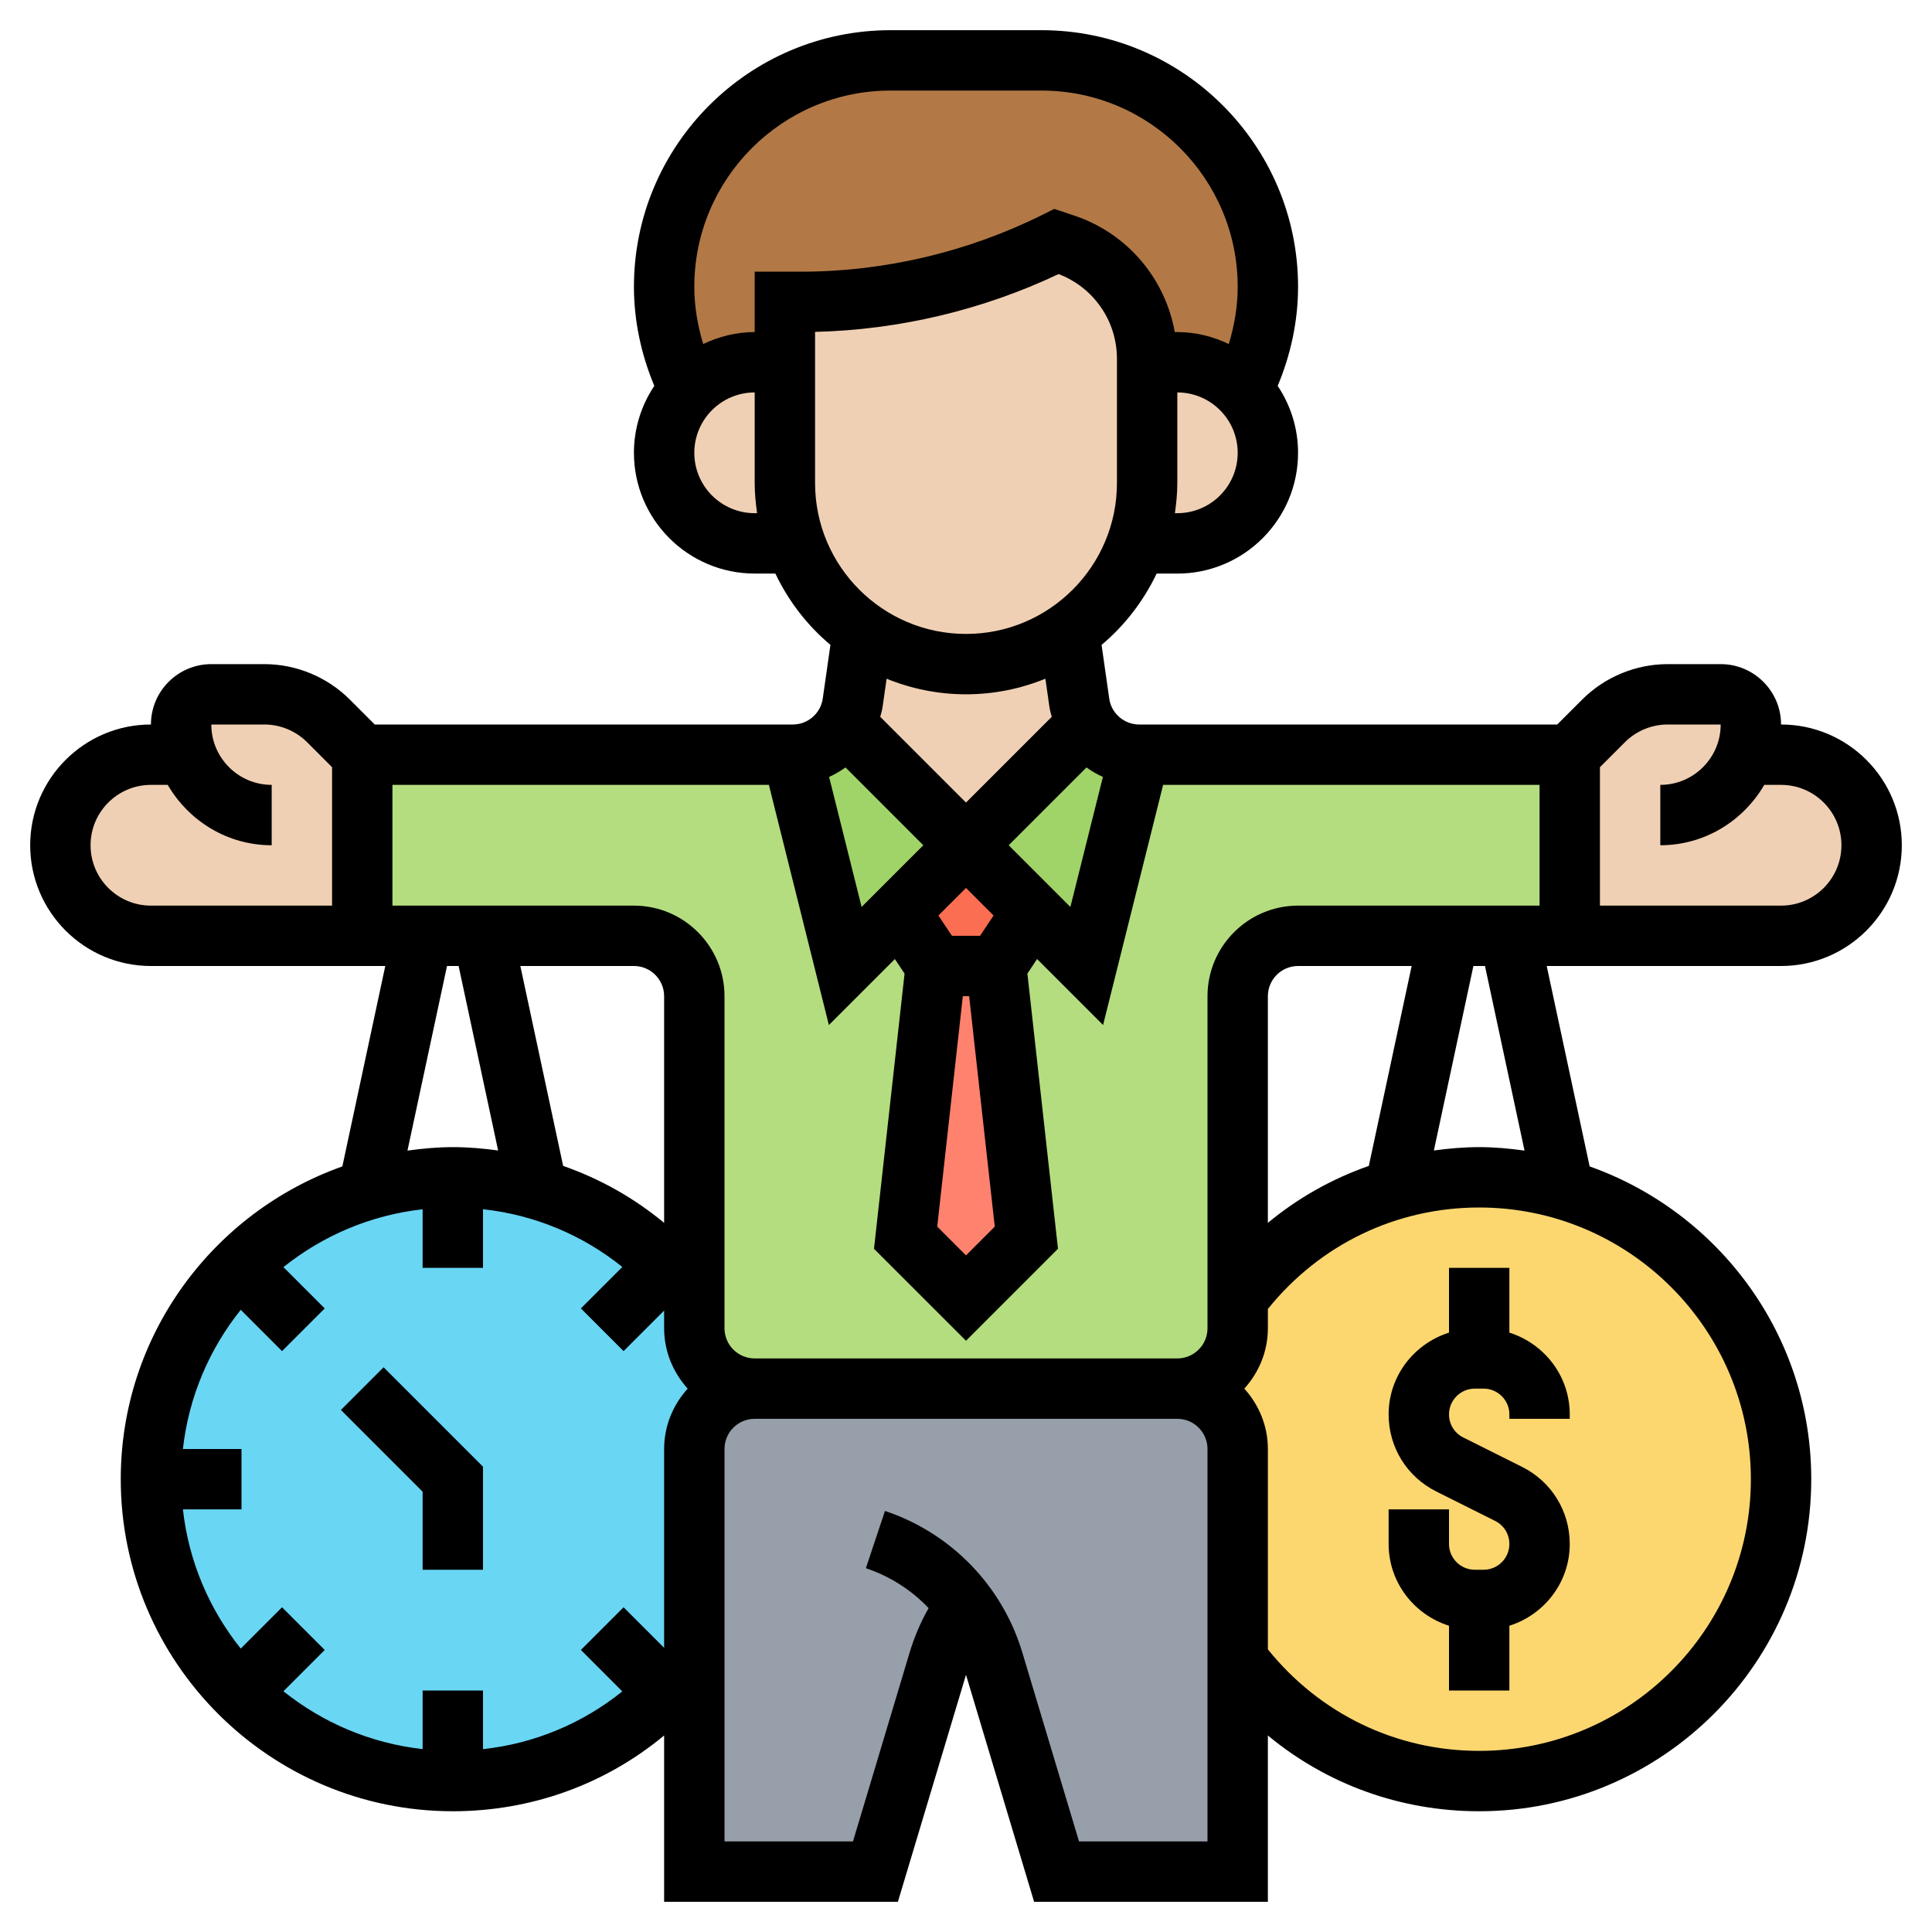 <svg id="Layer_5" enable-background="new 0 0 64 64" height="512" viewBox="0 0 64 64" width="512" xmlns="http://www.w3.org/2000/svg"><g><g><g><path d="m32 53.21c-.4.55-.71 1.15-.91 1.82l-2.09 6.97h-6v-6.99-7.01c0-1.1.9-2 2-2h7 7c1.1 0 2 .9 2 2v7 7h-6l-2.09-6.97c-.2-.66-.51-1.28-.91-1.82z" fill="#969faa"/></g><g><path d="m23 44c0 1.1.9 2 2 2-1.1 0-2 .9-2 2v7.01c-.28.37-.59.73-.93 1.06-1.81 1.81-4.31 2.93-7.07 2.93s-5.26-1.12-7.07-2.93-2.93-4.31-2.93-7.07 1.12-5.26 2.93-7.07c1.17-1.17 2.63-2.05 4.27-2.53.89-.26 1.83-.4 2.8-.4s1.91.14 2.8.4c1.63.47 3.1 1.36 4.27 2.53.33.33.64.69.92 1.06h.01z" fill="#69d6f4"/></g><g><path d="m51.8 39.4c4.16 1.21 7.2 5.05 7.2 9.6 0 5.52-4.48 10-10 10-3.27 0-6.18-1.57-8-4v-7c0-1.1-.9-2-2-2 1.1 0 2-.9 2-2v-1.01h.01c1.28-1.7 3.09-2.98 5.19-3.59.89-.26 1.83-.4 2.8-.4s1.91.14 2.8.4z" fill="#fcd770"/></g><g><path d="m33 32 1 9-2 2-2-2 1-9z" fill="#ff826e"/></g><g><path d="m34.2 30.2-1.2 1.8h-2l-1.2-1.8 2.2-2.2z" fill="#fc6e51"/></g><g><path d="m37.75 25-1.75 7-1.8-1.8-1.2 1.8 1 9-2 2-2-2 1-9-1.2-1.8-1.8 1.8-1.75-7h-14.25v6h2 2 5c1.1 0 2 .9 2 2v9.99 1.01c0 1.1.9 2 2 2h7 7c1.1 0 2-.9 2-2v-1.01-9.99c0-1.1.9-2 2-2h5 2 2v-6z" fill="#b4dd7f"/></g><g><path d="m37.75 25-1.75 7-1.8-1.8-2.2-2.2 4-4c.35.6 1 1 1.73 1z" fill="#a0d468"/></g><g><path d="m32 28-2.2 2.2-1.8 1.8-1.75-7h.02c.73 0 1.38-.4 1.73-1z" fill="#a0d468"/></g><g><path d="m26 10v2h-1c-.85 0-1.62.36-2.17.93-.54-1.06-.83-2.23-.83-3.43 0-4.14 3.36-7.5 7.5-7.5h5c2.07 0 3.94.84 5.3 2.2s2.2 3.23 2.2 5.3c0 1.2-.29 2.38-.83 3.43-.02-.02-.03-.03-.05-.05-.54-.54-1.29-.88-2.12-.88h-1v-.12c0-1.72-1.1-3.25-2.74-3.79l-.26-.09c-2.63 1.32-5.53 2-8.47 2z" fill="#b27946"/></g><g><path d="m12 25v6h-7c-.83 0-1.58-.34-2.12-.88s-.88-1.29-.88-2.12c0-1.66 1.34-3 3-3h1.18c-.12-.31-.18-.65-.18-1 0-.55.45-1 1-1h1.76c.79 0 1.56.32 2.12.88z" fill="#f0d0b4"/></g><g><path d="m57.82 25h1.18c.83 0 1.58.34 2.12.88s.88 1.29.88 2.12c0 1.66-1.34 3-3 3h-7v-6l1.12-1.12c.56-.56 1.33-.88 2.12-.88h1.76c.55 0 1 .45 1 1 0 .35-.06.69-.18 1z" fill="#f0d0b4"/></g><g><path d="m36 24-4 4-4-4c.12-.22.21-.46.25-.72l.33-2.35c.97.68 2.15 1.07 3.42 1.07s2.45-.39 3.42-1.07l.33 2.35c.04.26.13.5.25.72z" fill="#f0d0b4"/></g><g><path d="m41.17 12.93c.51.53.83 1.26.83 2.07 0 1.66-1.34 3-3 3h-1.35c.23-.63.35-1.3.35-2v-4h1c.83 0 1.58.34 2.12.88.02.02.03.03.05.05z" fill="#f0d0b4"/></g><g><path d="m38 12v4c0 .7-.12 1.37-.35 2-.29.85-.78 1.62-1.41 2.24-.25.25-.53.49-.82.69-.97.68-2.15 1.07-3.42 1.07s-2.45-.39-3.42-1.07c-1.02-.71-1.82-1.74-2.23-2.93-.23-.63-.35-1.3-.35-2v-4-2h.53c2.94 0 5.84-.68 8.47-2l.26.09c1.64.54 2.74 2.07 2.74 3.79z" fill="#f0d0b4"/></g><g><path d="m26.35 18h-1.35c-.83 0-1.58-.34-2.12-.88s-.88-1.29-.88-2.12c0-.81.32-1.54.83-2.07.55-.57 1.32-.93 2.17-.93h1v4c0 .7.12 1.37.35 2z" fill="#f0d0b4"/></g></g><g><path d="m59 32c2.206 0 4-1.794 4-4s-1.794-4-4-4c0-1.103-.897-2-2-2h-1.758c-1.054 0-2.084.427-2.828 1.172l-.828.828h-13.852c-.494 0-.92-.369-.989-.858l-.254-1.779c.767-.643 1.388-1.45 1.824-2.362h.685c2.206 0 4-1.794 4-4 0-.82-.25-1.582-.675-2.218.435-1.038.675-2.157.675-3.283 0-4.687-3.813-8.5-8.5-8.5h-5c-4.687 0-8.5 3.813-8.5 8.5 0 1.126.24 2.245.675 3.282-.425.635-.675 1.398-.675 2.218 0 2.206 1.794 4 4 4h.685c.435.913 1.057 1.719 1.824 2.362l-.254 1.779c-.069.49-.495.859-.989.859h-13.852l-.828-.828c-.744-.745-1.774-1.172-2.828-1.172h-1.758c-1.103 0-2 .897-2 2-2.206 0-4 1.794-4 4s1.794 4 4 4h7.763l-1.422 6.639c-4.269 1.513-7.341 5.58-7.341 10.361 0 6.065 4.935 11 11 11 2.606 0 5.053-.895 7-2.51v5.51h7.744l2.256-7.519 2.256 7.519h7.744v-5.51c1.947 1.615 4.394 2.51 7 2.51 6.065 0 11-4.935 11-11 0-4.781-3.072-8.848-7.341-10.361l-1.422-6.639zm-17 8.509v-7.509c0-.551.448-1 1-1h3.763l-1.419 6.622c-1.215.425-2.346 1.059-3.344 1.887zm1-10.509c-1.654 0-3 1.346-3 3v11c0 .551-.448 1-1 1h-14c-.552 0-1-.449-1-1v-11c0-1.654-1.346-3-3-3h-8v-4h12.47l1.988 7.956 2.186-2.186.321.482-1.013 9.116 3.048 3.046 3.047-3.047-1.013-9.116.321-.482 2.186 2.186 1.989-7.955h12.47v4zm-29 26v1.941c-1.733-.193-3.316-.88-4.611-1.916l1.368-1.368-1.414-1.414-1.368 1.368c-1.036-1.295-1.723-2.878-1.916-4.611h1.941v-2h-1.941c.193-1.733.88-3.316 1.916-4.611l1.368 1.368 1.414-1.414-1.368-1.368c1.295-1.036 2.878-1.723 4.611-1.916v1.941h2v-1.943c1.708.186 3.295.852 4.616 1.913l-1.373 1.373 1.414 1.414 1.343-1.343v.586c0 .771.301 1.468.78 2-.48.532-.78 1.229-.78 2v6.586l-1.343-1.343-1.414 1.414 1.372 1.373c-1.32 1.061-2.908 1.727-4.615 1.913v-1.943zm8-15.491c-.998-.828-2.129-1.462-3.345-1.887l-1.418-6.622h3.763c.552 0 1 .449 1 1zm8.586-12.509-2.044 2.044-1.077-4.308c.193-.085.374-.191.544-.314zm5.406-2.578c.17.123.35.229.543.314l-1.077 4.308-2.044-2.044zm-3.039 15.211-.953.953-.953-.953.848-7.633h.209zm-.04-10.306-.448.673h-.93l-.449-.673.914-.913zm22.329-6.327h1.758c0 1.103-.897 2-2 2v2c1.474 0 2.75-.81 3.444-2h.556c1.103 0 2 .897 2 2s-.897 2-2 2h-6v-4.586l.828-.828c.372-.373.888-.586 1.414-.586zm-16.242-7h-.08c.047-.328.08-.66.08-1v-3c1.103 0 2 .897 2 2s-.897 2-2 2zm-14 0c-1.103 0-2-.897-2-2s.897-2 2-2v3c0 .34.033.672.08 1zm0-8v2c-.612 0-1.186.149-1.705.396-.187-.614-.295-1.253-.295-1.896 0-3.584 2.916-6.5 6.5-6.5h5c3.584 0 6.5 2.916 6.5 6.5 0 .643-.108 1.282-.295 1.896-.519-.247-1.093-.396-1.705-.396h-.084c-.318-1.778-1.575-3.274-3.335-3.86l-.657-.22-.371.185c-2.479 1.24-5.254 1.895-8.025 1.895zm2 7v-5.006c2.781-.067 5.552-.724 8.067-1.915 1.162.442 1.933 1.553 1.933 2.804v4.117c0 2.757-2.243 5-5 5s-5-2.243-5-5zm5 7c.93 0 1.817-.186 2.63-.517l.134.941c.016.111.049.215.077.321l-2.841 2.841-2.841-2.841c.028-.106.061-.21.077-.321l.134-.941c.813.331 1.7.517 2.63.517zm-29 5c0-1.103.897-2 2-2h.556c.694 1.19 1.97 2 3.444 2v-2c-1.103 0-2-.897-2-2h1.758c.526 0 1.042.213 1.414.586l.828.828v4.586h-6c-1.103 0-2-.897-2-2zm11.808 4h.384l1.309 6.111c-.494-.067-.993-.111-1.501-.111-.511 0-1.009.047-1.502.115zm25.192 29h-4.256l-1.878-6.258c-.662-2.208-2.363-3.961-4.55-4.69l-.633 1.897c.802.267 1.513.726 2.079 1.322-.264.463-.475.956-.629 1.47l-1.877 6.259h-4.256v-13c0-.551.448-1 1-1h14c.552 0 1 .449 1 1zm18-12c0 4.962-4.037 9-9 9-2.753 0-5.281-1.228-7-3.363v-6.637c0-.771-.301-1.468-.78-2 .48-.532.78-1.229.78-2v-.638c1.719-2.135 4.248-3.362 7-3.362 4.963 0 9 4.038 9 9zm-7.498-10.885c-.493-.068-.991-.115-1.502-.115-.508 0-1.007.044-1.501.111l1.309-6.111h.384z"/><path d="m48 42v2.145c-1.155.366-2 1.435-2 2.709 0 1.088.604 2.066 1.578 2.553l1.949.975c.292.145.473.438.473.764 0 .471-.384.854-.854.854h-.291c-.471 0-.855-.383-.855-.854v-1.146h-2v1.146c0 1.274.845 2.343 2 2.709v2.145h2v-2.145c1.155-.366 2-1.435 2-2.709 0-1.088-.604-2.066-1.578-2.553l-1.949-.975c-.292-.145-.473-.438-.473-.764 0-.471.384-.854.854-.854h.291c.471 0 .855.383.855.854v.146h2v-.146c0-1.274-.845-2.343-2-2.709v-2.145z"/><path d="m16 48.586-3.293-3.293-1.414 1.414 2.707 2.707v2.586h2z"/></g></g></svg>